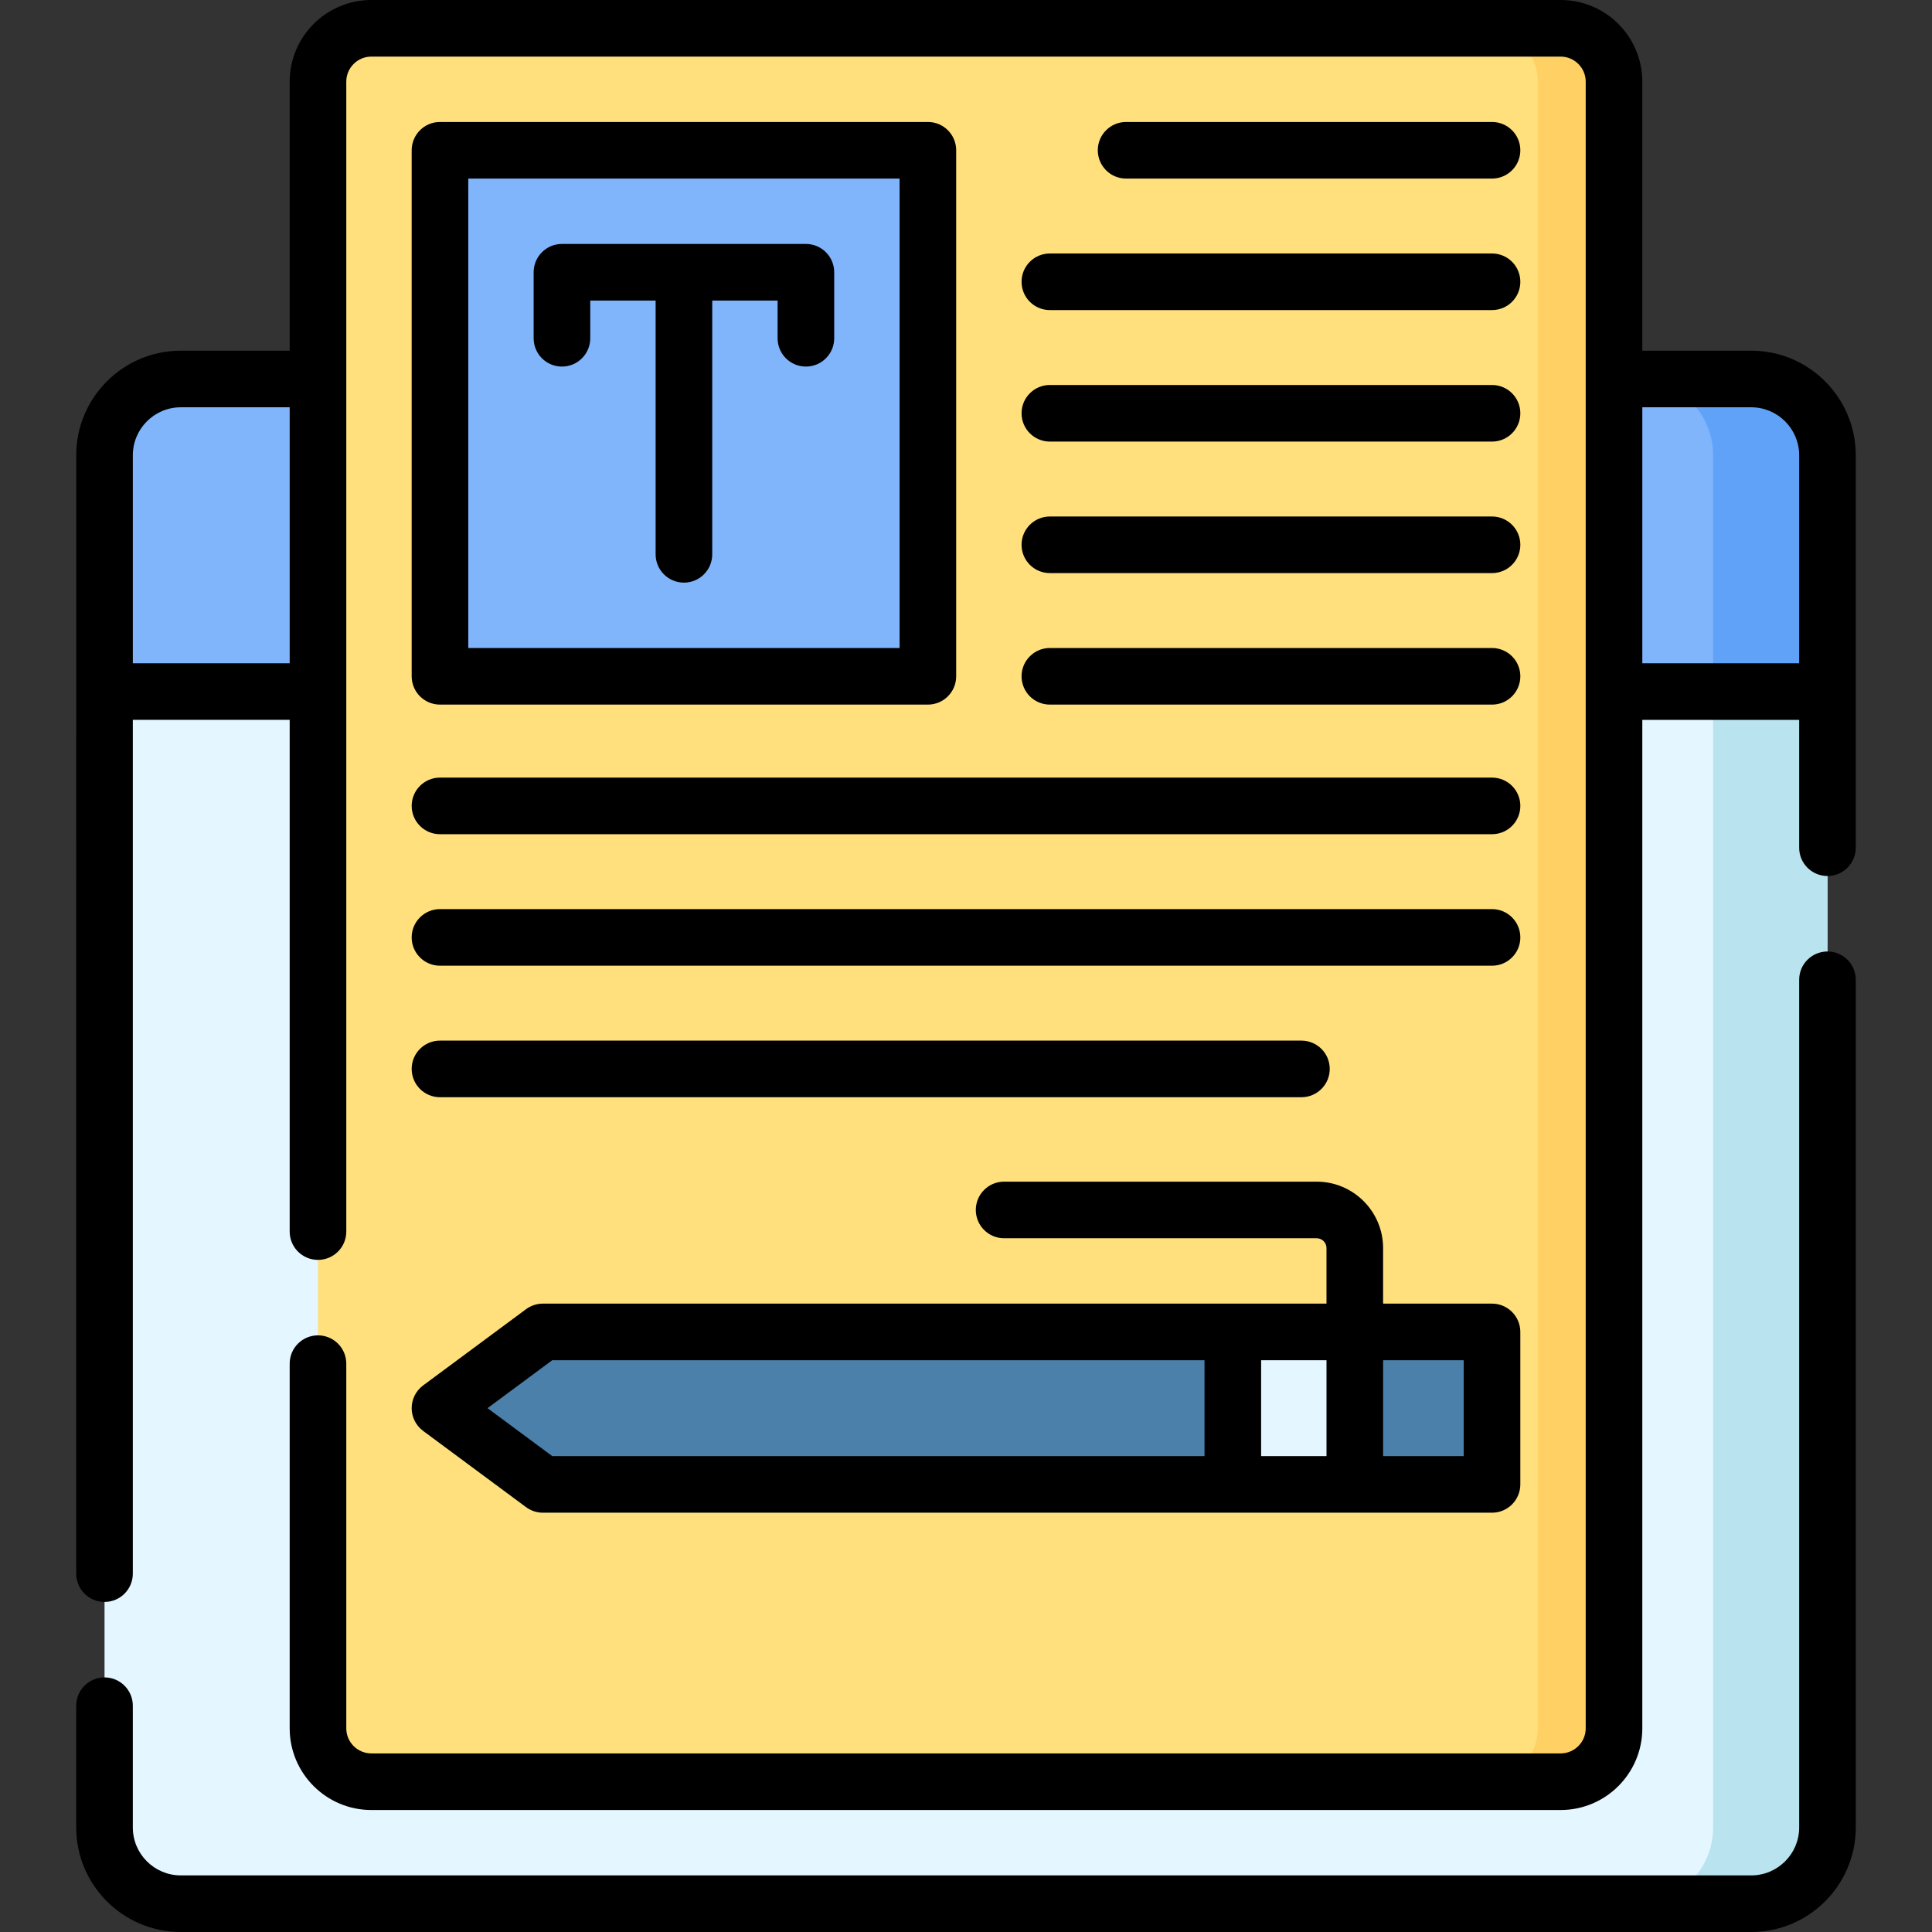 <svg id="Capa_1" enable-background="new 0 0 512 512" height="512" viewBox="0 0 512 512" width="512" xmlns="http://www.w3.org/2000/svg"><rect x="0" y="0" width="512" height="512" fill="#333333" stroke="none"/><g><g><path d="m27.703 183.268h456.594v301.028c0 11.158-9.045 20.203-20.203 20.203h-416.187c-11.158 0-20.203-9.045-20.203-20.203v-301.028z" fill="#e4f6ff"/></g><g><path d="m453.992 183.268v301.028c0 11.158-9.045 20.203-20.203 20.203h30.305c11.158 0 20.203-9.045 20.203-20.203v-301.028z" fill="#b9e4ef"/></g><g><path d="m484.297 183.268h-456.594v-62.63c0-11.158 9.045-20.203 20.203-20.203h416.187c11.158 0 20.203 9.045 20.203 20.203v62.63z" fill="#80b4fb"/></g><g><path d="m464.094 100.435h-30.305c11.158 0 20.203 9.045 20.203 20.203v62.63h30.305v-62.63c0-11.158-9.046-20.203-20.203-20.203z" fill="#61a2f9"/></g><g><path d="m84.272 458.033v-436.391c0-7.811 6.332-14.142 14.142-14.142h315.171c7.811 0 14.142 6.332 14.142 14.142v436.39c0 7.811-6.332 14.142-14.142 14.142h-315.17c-7.811.001-14.143-6.331-14.143-14.141z" fill="#ffe07d"/></g><g><path d="m413.585 7.5h-20.203c7.811 0 14.142 6.332 14.142 14.142v436.39c0 7.81-6.332 14.142-14.142 14.142h20.203c7.811 0 14.142-6.332 14.142-14.142v-436.39c.001-7.81-6.331-14.142-14.142-14.142z" fill="#ffd064"/></g><g><g><path d="m116.598 39.825h129.301v139.402h-129.301z" fill="#80b4fb"/></g></g><g><g><path d="m143.872 393.382-27.274-20.203 27.274-20.203h251.53v40.406z" fill="#4a80aa"/></g><g><path d="m326.711 352.976h32.325v40.407h-32.325z" fill="#e4f6ff"/></g></g><g><path d="m484.3 252.15c-4.143 0-7.5 3.357-7.5 7.5v224.65c0 7.003-5.701 12.7-12.71 12.7h-416.18c-7.008 0-12.71-5.697-12.71-12.7v-32.27c0-4.143-3.358-7.5-7.5-7.5s-7.5 3.357-7.5 7.5v32.27c0 15.274 12.431 27.7 27.71 27.7h416.18c15.279 0 27.71-12.426 27.71-27.7v-224.65c0-4.142-3.358-7.5-7.5-7.5z"/><path d="m491.797 120.639c0-15.276-12.428-27.704-27.703-27.704h-28.864v-71.295c0-11.933-9.708-21.64-21.64-21.64h-315.18c-11.932 0-21.64 9.707-21.64 21.64v71.295h-28.863c-15.276 0-27.704 12.428-27.704 27.704l-.003 296.391c0 4.143 3.358 7.5 7.5 7.5s7.5-3.357 7.5-7.5v-226.26h41.57v135.61c0 4.143 3.358 7.5 7.5 7.5s7.5-3.357 7.5-7.5v-304.74c0-3.661 2.979-6.64 6.64-6.64h315.18c3.661 0 6.641 2.979 6.641 6.64v436.39c0 3.661-2.979 6.64-6.641 6.64h-315.18c-3.662 0-6.64-2.979-6.64-6.64v-96.65c0-4.143-3.358-7.5-7.5-7.5s-7.5 3.357-7.5 7.5v96.65c0 11.933 9.708 21.64 21.64 21.64h315.18c11.933 0 21.641-9.707 21.641-21.64v-267.26h41.569v33.881c0 4.143 3.357 7.5 7.5 7.5s7.5-3.357 7.5-7.5zm-456.594 55.131v-55.131c0-7.005 5.699-12.704 12.704-12.704h28.863v67.835zm400.027-67.835h28.863c7.005 0 12.703 5.699 12.703 12.704v55.131h-41.566z"/><path d="m213.573 64.65h-64.65c-4.142 0-7.5 3.357-7.5 7.5v17.495c0 4.143 3.358 7.5 7.5 7.5s7.5-3.357 7.5-7.5v-9.995h17.325v67.252c0 4.143 3.358 7.5 7.5 7.5s7.5-3.357 7.5-7.5v-67.252h17.325v9.995c0 4.143 3.358 7.5 7.5 7.5s7.5-3.357 7.5-7.5v-17.495c0-4.142-3.358-7.5-7.5-7.5z"/><path d="m116.598 186.728h129.301c4.142 0 7.5-3.357 7.5-7.5v-139.403c0-4.143-3.358-7.5-7.5-7.5h-129.301c-4.142 0-7.5 3.357-7.5 7.5v139.402c0 4.143 3.358 7.501 7.5 7.501zm7.5-139.403h114.301v124.402h-114.301z"/><path d="m395.402 47.325c4.143 0 7.5-3.357 7.5-7.5s-3.357-7.5-7.5-7.5h-96.976c-4.143 0-7.5 3.357-7.5 7.5s3.357 7.5 7.5 7.5z"/><path d="m270.724 74.676c0 4.143 3.357 7.5 7.5 7.5h117.179c4.143 0 7.5-3.357 7.5-7.5s-3.357-7.5-7.5-7.5h-117.179c-4.143 0-7.5 3.357-7.5 7.5z"/><path d="m278.224 117.026h117.179c4.143 0 7.5-3.357 7.5-7.5s-3.357-7.5-7.5-7.5h-117.179c-4.143 0-7.5 3.357-7.5 7.5s3.357 7.5 7.5 7.5z"/><path d="m278.224 151.877h117.179c4.143 0 7.5-3.357 7.5-7.5s-3.357-7.5-7.5-7.5h-117.179c-4.143 0-7.5 3.357-7.5 7.5s3.357 7.5 7.5 7.5z"/><path d="m116.598 221.073h278.805c4.143 0 7.5-3.357 7.5-7.5s-3.357-7.5-7.5-7.5h-278.805c-4.142 0-7.5 3.357-7.5 7.5s3.358 7.5 7.5 7.5z"/><path d="m116.598 255.924h278.805c4.143 0 7.5-3.357 7.5-7.5s-3.357-7.5-7.5-7.5h-278.805c-4.142 0-7.5 3.357-7.5 7.5s3.358 7.5 7.5 7.5z"/><path d="m116.598 290.774h228.297c4.143 0 7.5-3.357 7.5-7.5s-3.357-7.5-7.5-7.5h-228.297c-4.142 0-7.5 3.357-7.5 7.5s3.358 7.5 7.5 7.5z"/><path d="m278.224 186.728h117.179c4.143 0 7.5-3.357 7.5-7.5s-3.357-7.5-7.5-7.5h-117.179c-4.143 0-7.5 3.357-7.5 7.5s3.357 7.5 7.5 7.5z"/><path d="m112.133 379.205 27.274 20.203c1.292.957 2.857 1.474 4.464 1.474h251.53c4.143 0 7.5-3.357 7.5-7.5v-40.406c0-4.143-3.357-7.5-7.5-7.5h-28.866v-14.724c0-9.705-7.896-17.602-17.602-17.602h-82.833c-4.143 0-7.5 3.357-7.5 7.5s3.357 7.5 7.5 7.5h82.833c1.435 0 2.602 1.167 2.602 2.602v14.724h-207.663c-1.607 0-3.172.517-4.464 1.474l-27.274 20.203c-1.909 1.414-3.036 3.65-3.036 6.026s1.126 4.612 3.035 6.026zm239.403 6.677h-17.325v-25.406h17.325zm36.366 0h-21.366v-25.406h21.366zm-241.555-25.406h172.864v25.406h-172.864l-17.149-12.703z"/></g></g></svg>